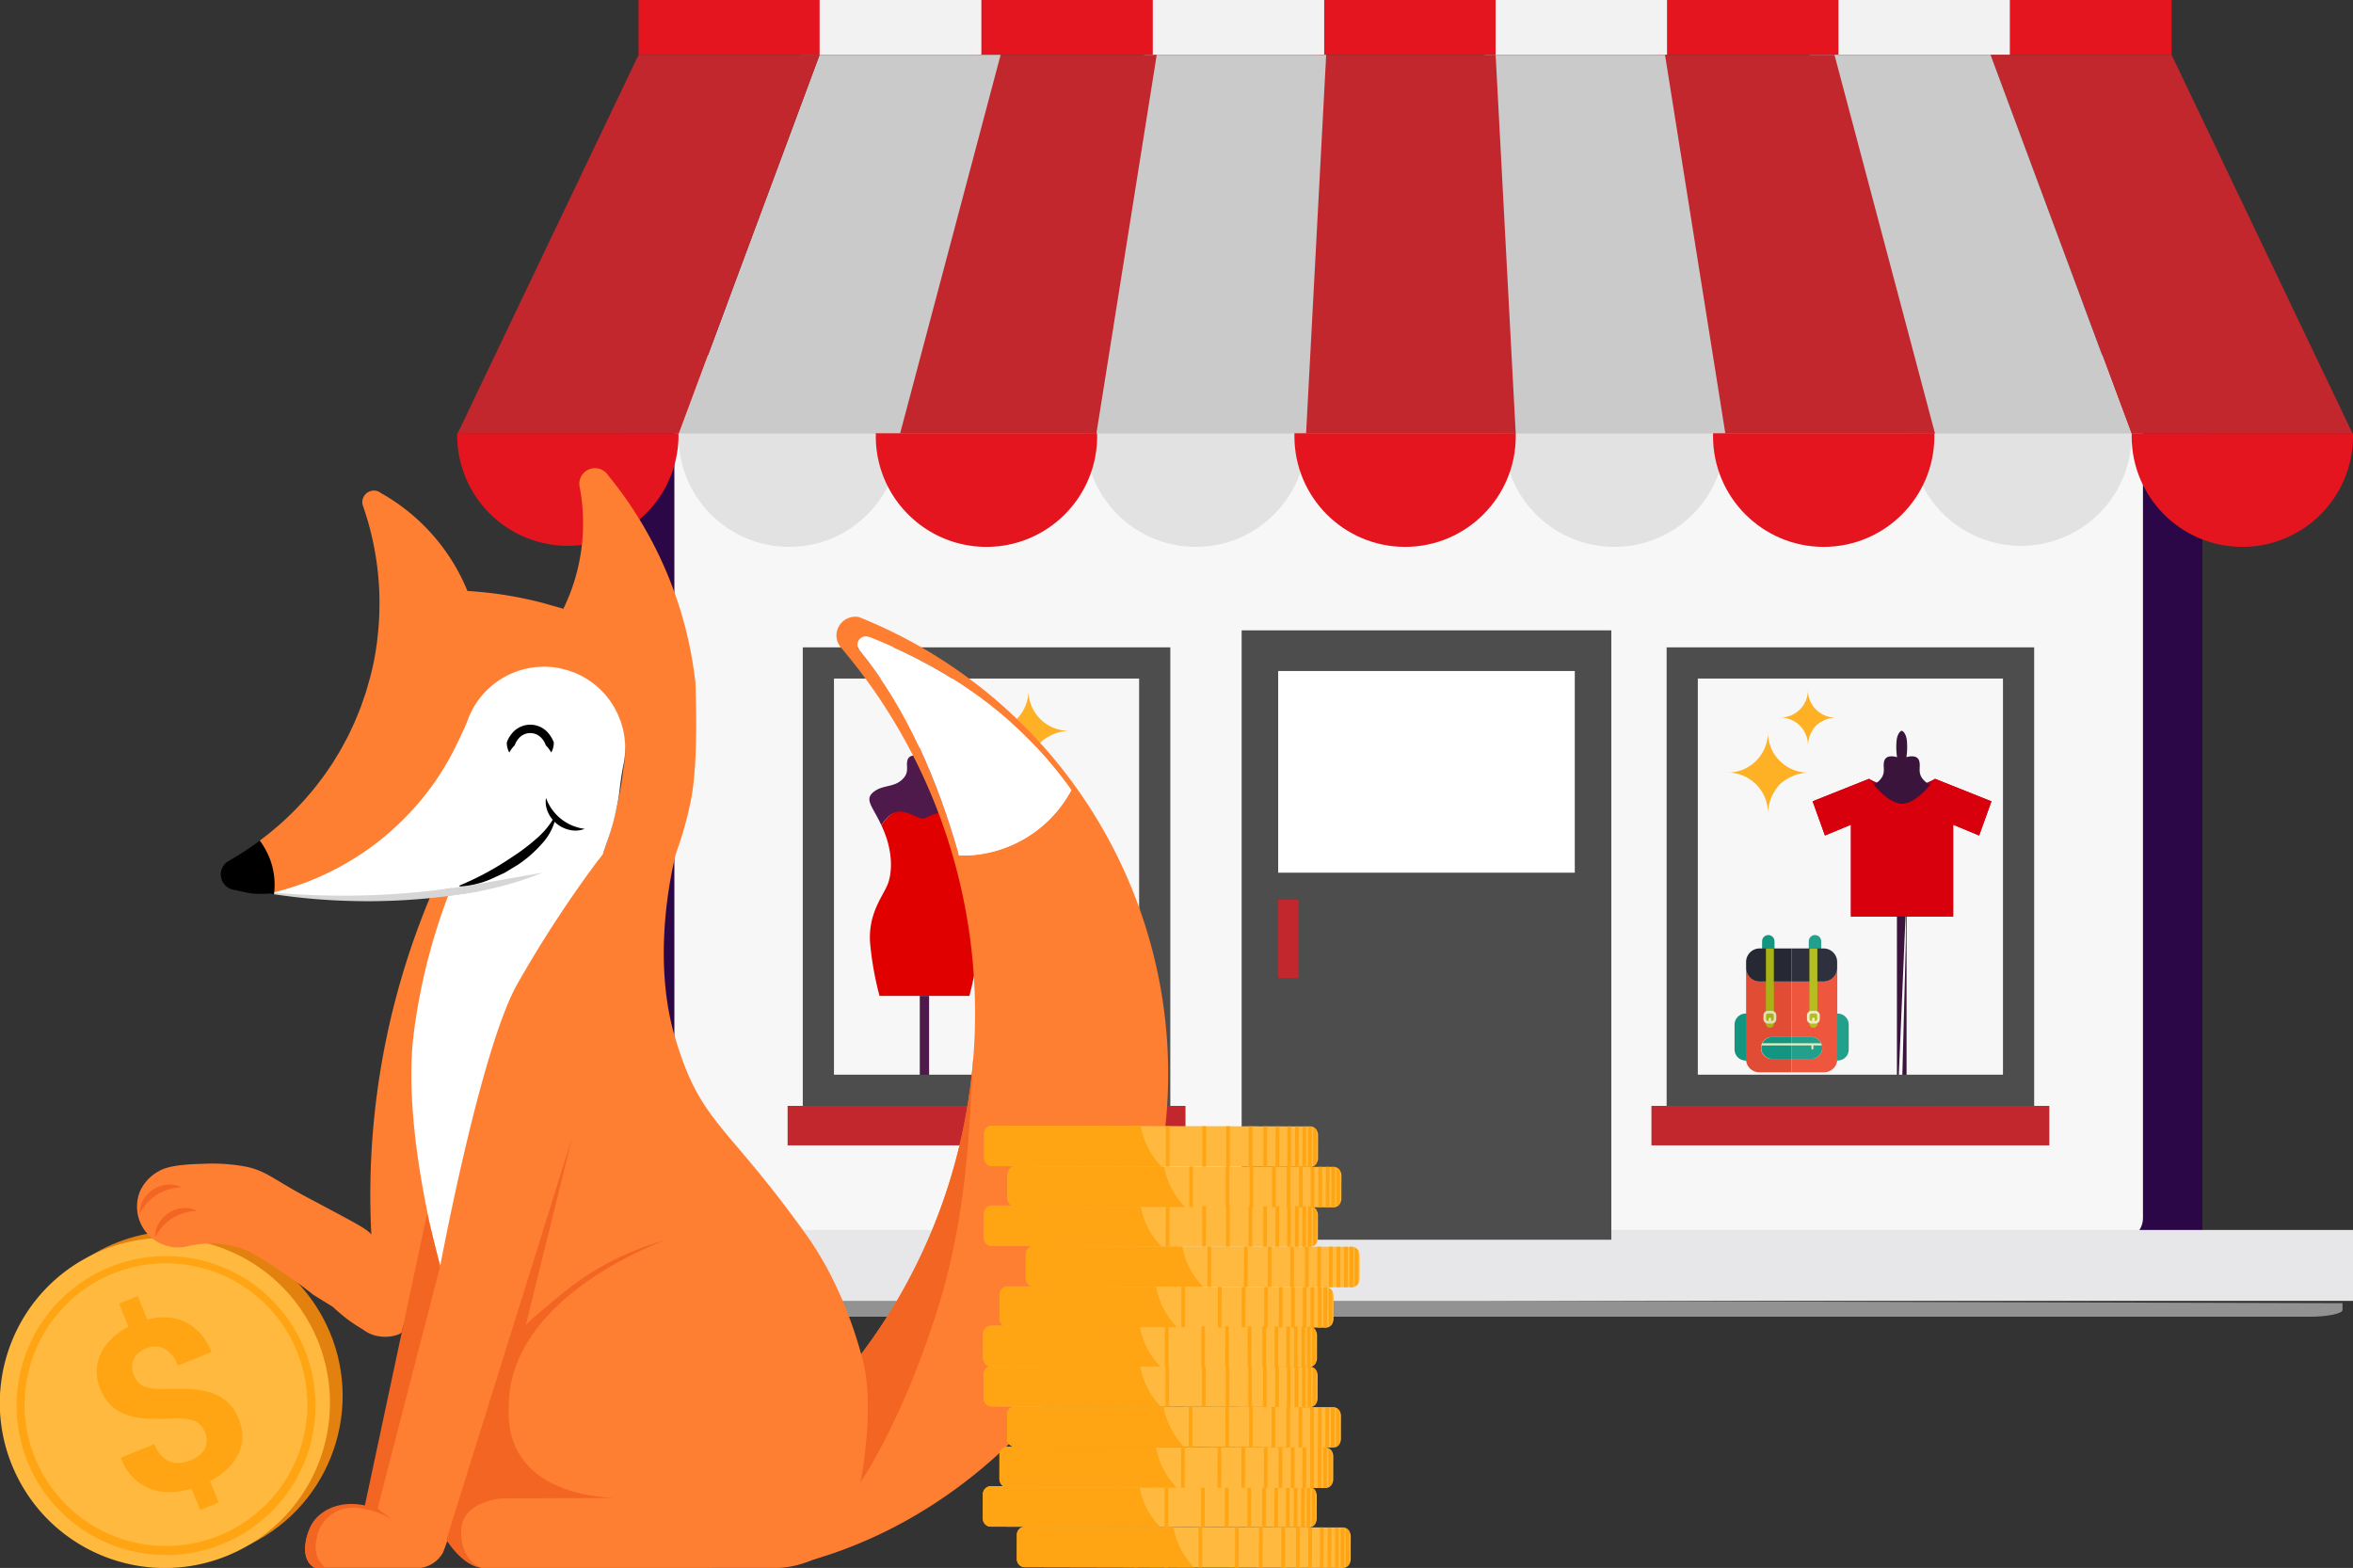 <svg xmlns="http://www.w3.org/2000/svg" xmlns:xlink="http://www.w3.org/1999/xlink" width="468.363" height="312.102" xmlns:v="https://vecta.io/nano"><rect width="100%" height="100%" fill="#333333" stroke="none"/><style><![CDATA[.B{fill:#ffb93e}.C{fill:#ffa412}.D{fill:#c1272d}.E{fill:#e4151e}.F{fill:#f2f2f2}.G{fill:#cacaca}.H{fill:#4d4d4d}.I{fill:#139581}.J{fill:#22a08c}.K{fill:#f26522}]]></style><path d="M426.565 60.269H136.739c-6.5 0-11.827 4.884-11.827 10.85v175.772h313.479V71.119c0-5.966-5.323-10.85-11.826-10.85z" fill="#2b0747"/><rect width="292.323" height="176.194" rx="4.452" fill="#f7f7f7" x="134.234" y="70.696"/><path d="M96.683 258.36v1.87c0 1.028 3.011 1.872 6.69 1.872h356.21c3.679 0 6.691-.608 6.691-1.349v-1.351" fill="#929293"/><path fill="#e7e6e8" d="M94.941 244.831h373.421v14.11H94.941z"/><path d="M247.149 125.475h73.582v121.297h-73.582z" class="H"/><path fill="#fff" d="M254.421 133.566h59.039v40.146h-59.039z"/><path d="M254.427 179.095h4.064v15.58h-4.064z" class="D"/><path d="M176.92 162.484c2.314-2.083 5.438 1.2 7.058.733 3.956-1.674 6.565-.716 8.257 1.835 1.855-4.318 3.816-5.717 2.051-7.283-1.793-1.591-4.021-.955-5.756-2.517s-.694-2.806-1.186-4.079-2.43-.607-2.43-.607a12.9 12.9 0 0 0 .058-3.471c-.224-1.217-.726-1.559-.93-1.631h-.06c-.2.072-.706.414-.929 1.631-.137 1.154-.118 2.322.058 3.471 0 0-1.938-.665-2.43.607s.55 2.517-1.186 4.079-3.963.926-5.756 2.517c-1.657 1.47-.031 2.793 1.709 6.52.386-.68.884-1.29 1.472-1.805z" fill="#4e194b"/><path d="M184.942 198.238h8.013a62.72 62.72 0 0 0 1.822-10.008c.665-6.1-2.459-9.777-3.413-12.12s-1.1-6.364.781-10.847l.09-.209c-.582-2.722-2.124-5.114-8.141-2.182-1.62.463-4.59-2.893-7.174-.386-.571.532-1.067 1.139-1.473 1.805.144.308.288.63.431.972 1.88 4.484 1.736 8.5.781 10.847s-4.079 6.017-3.413 12.12a62.71 62.71 0 0 0 1.822 10.008h8.013" fill="#e10000"/><path d="M183.081 198.238v16.836a35.31 35.31 0 0 0-6.8 1.215c-2.677.892-.367 2.472 7.669 2.458h.12c8.035.014 10.346-1.566 7.668-2.458-2.222-.626-4.499-1.033-6.8-1.215v-16.836" fill="#4e194b"/><g fill="#ffb125"><use xlink:href="#B"/><use xlink:href="#B" x="147.181" y="8.324"/><path d="M361.474 144.445c1.118-1.022 2.575-1.595 4.09-1.607a5.5 5.5 0 0 1-5.7-5.7 5.5 5.5 0 0 1-5.7 5.7 5.5 5.5 0 0 1 5.7 5.7 6.13 6.13 0 0 1 1.61-4.093z"/></g><path d="M385.154 155.022a15.03 15.03 0 0 1-6.38 1.9h-.172-.173a15.03 15.03 0 0 1-6.38-1.9l-11.243 4.484 2.449 6.8 5.172-2.143v18.279h20.348v-18.279l5.173 2.145 2.449-6.8z" fill="#ae0018"/><path d="M371.227 163.013c2.386-2.147 5.607 1.233 7.277.756 4.079-1.726 6.768-.738 8.513 1.892 1.912-4.451 3.934-5.895 2.114-7.509-1.849-1.64-4.145-.984-5.935-2.595s-.716-2.893-1.223-4.205-2.505-.626-2.505-.626a13.3 13.3 0 0 0 .06-3.579c-.231-1.255-.749-1.607-.958-1.682h-.063c-.209.075-.728.427-.958 1.682a13.3 13.3 0 0 0 .06 3.579s-2-.686-2.505.626.567 2.595-1.223 4.205-4.086.954-5.935 2.595c-1.708 1.515-.032 2.88 1.762 6.723a7.19 7.19 0 0 1 1.519-1.862zm6.434 57.899c8.285.014 11.606-1.507 8.846-2.427a36.4 36.4 0 0 0-7.008-1.253v-39.743m-1.021 43.531c-8.285.014-10.667-1.615-7.906-2.535a36.4 36.4 0 0 1 7.009-1.253v-39.743h1.782v9.751" fill="#3a143b"/><path d="M385.154 155.022s-3.449 4.973-6.553 4.973h0c-3.1 0-6.553-4.973-6.553-4.973l-11.243 4.484 2.449 6.8 5.173-2.143v18.279h20.348v-18.279l5.173 2.145 2.449-6.8z" fill="#d9000d"/><path d="M331.742 128.86h73.157v91.271h-73.157zm66.948 6.209h-60.739v78.853h60.739z" class="H"/><path d="M328.721 220.134h79.198v7.854h-79.198z" class="D"/><use xlink:href="#C" class="I"/><use xlink:href="#C" x="9.293" class="J"/><use xlink:href="#D" class="I"/><path d="M352.748 210.78c-.788.017-1.523-.394-1.922-1.074s-.399-1.522 0-2.202 1.134-1.09 1.922-1.074h3.876v-11.054h-6.381c-.71 0-1.391-.282-1.893-.784s-.784-1.183-.784-1.893v18.474c.179 1.303 1.293 2.274 2.608 2.274h6.45v-2.668h-3.876z" fill="#e14c34"/><use xlink:href="#D" x="18.166" class="J"/><path d="M365.544 190.623a2.67 2.67 0 0 1 .139.85v1.227a2.68 2.68 0 0 1-2.677 2.677h-6.381v11.053h3.876c.788-.017 1.523.394 1.922 1.074s.399 1.522 0 2.202-1.134 1.09-1.922 1.074h-3.876v2.668h6.45c1.454 0 2.633-1.179 2.633-2.633v-19.276c0-.312-.055-.622-.164-.915zm-17.977.85v-.294a2.65 2.65 0 0 0-.025.359v19.277c0 .12.009.24.025.359v-19.7z" fill="#ee563d"/><path d="M365.544 190.623a2.68 2.68 0 0 0-2.539-1.827h-6.38v6.581h6.38a2.68 2.68 0 0 0 2.677-2.677v-1.227c0-.289-.046-.576-.138-.85z" fill="#2e313d"/><path d="M360.501 210.78c.788.017 1.523-.394 1.922-1.074s.399-1.522 0-2.202-1.134-1.09-1.922-1.074h-3.876v4.349zm-12.795-20.158a2.6 2.6 0 0 0-.139.557v.294a2.67 2.67 0 0 1 .139-.851z" class="J"/><path d="M350.243 188.796a2.68 2.68 0 0 0-2.677 2.677v1.227c0 .71.282 1.391.784 1.893s1.183.784 1.893.784h6.381v-6.581z" fill="#262834"/><path d="M350.574 208.605c0 .577.229 1.13.637 1.538s.961.637 1.538.637h3.876v-4.349h-3.876c-.577 0-1.13.229-1.538.636s-.637.961-.637 1.538z" class="I"/><path d="M362.613 208.087c-.036-.147-.087-.29-.153-.426h-11.67c-.066.136-.117.279-.153.426h9.938v.634c0 .103.083.186.186.186s.186-.083.186-.186v-.634z" fill="#ecedbe"/><path d="M351.505 188.796v15a.79.79 0 0 0 1.185.684.79.79 0 0 0 .395-.684v-15z" fill="#a9b214"/><path d="M361.744 202.824v-14.028h-1.58v14.706h0v.3a.79.79 0 0 0 1.185.684.79.79 0 0 0 .395-.684v-.972z" fill="#b4be1f"/><path d="M352.691 201.222h-.793a.88.88 0 0 0-.878.878v.767a.88.88 0 0 0 .878.878h.793a.88.88 0 0 0 .878-.878v-.767a.88.88 0 0 0-.878-.878zm.351 1.645a.35.35 0 0 1-.351.351h-.134v-.394c0-.145-.118-.263-.263-.263s-.263.118-.263.263v.394h-.134a.35.35 0 0 1-.351-.351v-.767a.35.35 0 0 1 .351-.351h.794a.35.35 0 0 1 .351.351v.767z" fill="#e0e1b3"/><path d="M361.351 201.222h-.793a.88.88 0 0 0-.878.878v.767a.88.88 0 0 0 .878.878h.793a.88.88 0 0 0 .878-.878v-.767a.88.88 0 0 0-.878-.878zm.351 1.645a.35.35 0 0 1-.351.351h-.129v-.394c0-.146-.118-.264-.264-.264s-.263.118-.264.264v.394h-.134a.35.35 0 0 1-.351-.351v-.767a.35.35 0 0 1 .351-.351h.793a.35.35 0 0 1 .351.351v.767z" fill="#ecedbe"/><g fill="#e2e2e2"><path d="M135.073 86.256l-.015.572c0 12.167 9.863 22.029 22.03 22.029s22.029-9.863 22.029-22.029c0-.191-.01-.381-.014-.572z"/><use xlink:href="#E"/><path d="M299.329 86.256l-.014.572c0 12.167 9.863 22.029 22.03 22.029s22.029-9.863 22.029-22.029c0-.191-.01-.381-.015-.572zm80.931 0l-.013.572a22.03 22.03 0 0 0 44.058 0l-.014-.572z"/></g><use xlink:href="#F" class="E"/><use xlink:href="#F" x="-32.2" class="F"/><use xlink:href="#F" x="-66.32" class="E"/><path d="M295.783.001h36.035v10.92h-36.035z" class="F"/><use xlink:href="#F" x="-134.56" class="E"/><use xlink:href="#F" x="-168.68" class="F"/><use xlink:href="#F" x="-202.799" class="E"/><path d="M159.304.001h36.035v10.92h-36.035z" class="F"/><use xlink:href="#F" x="-269.119" class="E"/><path d="M396.223 10.921h36.035q18.018 37.7 36.035 75.4H424.25q-14.014-37.701-28.027-75.4z" class="D"/><path d="M360.187 10.921h36.036q14.013 37.7 28.027 75.4h-44.043q-10.009-37.701-20.02-75.4z" class="G"/><path d="M329.115 10.921h36.035q10.01 37.7 20.02 75.4h-44.047q-6.008-37.701-12.008-75.4z" class="D"/><path d="M295.387 10.921h36.035q6.007 37.7 12.011 75.4h-44.046q-2-37.701-4-75.4z" class="G"/><path d="M261.664 10.921h36.039q2 37.7 4 75.4H257.66q2-37.701 4.004-75.4z" class="D"/><path d="M227.94 10.921h36.036q-2 37.7-4 75.4h-44.048q6.007-37.701 12.012-75.4z" class="G"/><path d="M194.211 10.921h36.034q-6.006 37.7-12.012 75.4h-44.039z" class="D"/><path d="M163.139 10.921h36.036l-20.02 75.4h-44.04q14.01-37.701 28.024-75.4z" class="G"/><path d="M127.103 10.921h36.035q-14.014 37.7-28.027 75.4H91.068q18.017-37.701 36.035-75.4z" class="D"/><g class="E"><path d="M91.014 86.256l-.014.572a22.03 22.03 0 0 0 44.058 0l-.014-.572zm83.327 0l-.015.572c0 12.167 9.863 22.029 22.029 22.029s22.029-9.863 22.029-22.029c0-.191-.01-.381-.014-.572z"/><use xlink:href="#E" x="41.663"/><path d="M340.991 86.256l-.013.572c0 12.167 9.863 22.029 22.029 22.029s22.029-9.863 22.029-22.029c0-.191-.01-.381-.015-.572zm83.327 0l-.014.572c0 12.167 9.863 22.029 22.029 22.029s22.029-9.863 22.029-22.029c0-.191-.01-.381-.014-.572z"/></g><path d="M159.794 128.86h73.157v91.271h-73.157zm66.948 6.209h-60.739v78.853h60.739z" class="H"/><path d="M156.773 220.134h79.198v7.854h-79.198z" class="D"/><path d="M64.118 262.016c-6.413-11.633-19.201-18.258-32.403-16.785S7.499 255.984 3.808 268.744s.667 26.488 11.043 34.781 24.727 9.52 36.36 3.107c15.884-8.756 21.663-28.731 12.907-44.616z" fill="#e2810e"/><path d="M49.936 307.299q-.607.37-1.234.716l-.425.229-.974.5c-16.016 7.877-35.39 1.522-43.629-14.311s-2.324-35.347 13.318-43.942q.631-.348 1.272-.665a36.4 36.4 0 0 1 1.251-.589 32.8 32.8 0 0 1 9.858-2.65 32.85 32.85 0 0 1 20.562 60.712z" class="B"/><path d="M33.079 309.535c-2.828-.002-5.642-.403-8.358-1.192a29.75 29.75 0 1 1 38.009-26.46 29.75 29.75 0 0 1-29.65 27.652zM8.395 293.182a28.14 28.14 0 1 0-2.387-21.4 27.95 27.95 0 0 0 2.387 21.395zm39.113-10.73l-.2-.472a8.62 8.62 0 0 0-1.992-2.846 8.9 8.9 0 0 0-3.136-1.845 15.01 15.01 0 0 0-3.984-.749q-2.2-.135-4.785-.062a23.09 23.09 0 0 1-2.733-.055 6.85 6.85 0 0 1-1.923-.421 3.37 3.37 0 0 1-1.284-.87 4.57 4.57 0 0 1-.816-1.346 4.99 4.99 0 0 1-.371-1.578c-.034-.506.045-1.014.233-1.485a3.64 3.64 0 0 1 .916-1.3c.491-.44 1.059-.785 1.675-1.019 1.142-.522 2.456-.51 3.588.034a6.08 6.08 0 0 1 2.712 3.395l6.692-2.716a12.51 12.51 0 0 0-2.191-3.632c-1.659-1.921-4.025-3.089-6.559-3.236a12.4 12.4 0 0 0-4.038.413l-1.9-4.666-3.7 1.5 1.868 4.6a13.9 13.9 0 0 0-3.4 2.419 10.39 10.39 0 0 0-2.143 2.988c-.497 1.058-.765 2.208-.787 3.376a9.89 9.89 0 0 0 2.91 6.934 8.76 8.76 0 0 0 3.132 1.834c1.289.422 2.631.665 3.986.723a47.11 47.11 0 0 0 4.8-.005c.869-.058 1.742-.052 2.61.018a6.8 6.8 0 0 1 1.913.425 3.62 3.62 0 0 1 1.339.909 4.94 4.94 0 0 1 .9 1.488 4.13 4.13 0 0 1 .32 1.586c0 .525-.123 1.042-.357 1.511a4.26 4.26 0 0 1-1.063 1.334 6.4 6.4 0 0 1-1.8 1.055 7.71 7.71 0 0 1-1.964.51 4.48 4.48 0 0 1-1.981-.2 4.61 4.61 0 0 1-1.808-1.17c-.64-.687-1.138-1.494-1.464-2.374l-6.689 2.716a11.55 11.55 0 0 0 2.631 4.091 9.5 9.5 0 0 0 3.466 2.162 10.6 10.6 0 0 0 3.938.568 16.7 16.7 0 0 0 4.057-.67l1.727 4.258 3.681-1.494-1.737-4.278a14.97 14.97 0 0 0 3.435-2.4 10.13 10.13 0 0 0 2.073-2.707l.118-.236a8.23 8.23 0 0 0 .807-3.358c.016-1.256-.23-2.501-.722-3.657z" class="C"/><g fill="#ff7f32"><path d="M74.224 246.026c-1.324-1.493-2.213-1.9-13.419-7.866-6.21-3.307-7.794-5.073-11.771-5.913-2.871-.545-5.797-.739-8.715-.577-6.011.119-7.824.935-8.711 1.466a8.51 8.51 0 0 0-3.808 4.157c-1.027 2.718-.529 5.777 1.308 8.029 1.953 2.356 5.049 3.438 8.045 2.812 3.363-.867 6.897-.813 10.232.157 2.384.726 4.279 1.951 7.968 4.374 3.024 1.985 5.409 3.792 7.029 5.077l3.871 2.393c.641.6 1.209 1.089 1.661 1.467.907.758 1.63 1.294 1.964 1.527a33.69 33.69 0 0 0 .866.583l.863.543.523.331.242.15h0a6.92 6.92 0 0 0 1.121.671c3.039 1.443 6.373.239 6.489-.267 0 0 .012-.048.031-.143l.144-.672.113-.533q.137-1.96.316-3.958a197.29 197.29 0 0 1 1.834-14.4l.9-5.174c-.048-.009-1 4.455-4.783 23.038.876-10.263-2.457-15.183-4.313-17.272z"/><path d="M160.491 245.791c-16.271-22.748-21.008-22.025-26.147-39.367s.262-36.714.262-36.714a72.07 72.07 0 0 0 2.859-10.127c.41-2 1.53-7.922.942-24.1l-.04-.033c-1.749-14.992-7.762-29.168-17.327-40.844v.005a3.12 3.12 0 0 0-5.679 1.116 3.38 3.38 0 0 0 .054 1.378 38.77 38.77 0 0 1-3.282 24.082c-.769-.244-1.558-.452-2.341-.673l-1.7-.489a82.83 82.83 0 0 0-4.74-1.08q-3.549-.69-7.078-1.051c-.153-.015-.306-.022-.459-.037a76.68 76.68 0 0 0-2.77-.222c-3.376-8.258-9.449-15.128-17.23-19.493-.279-.215-.602-.367-.945-.446-1.258-.241-2.473.583-2.716 1.841a2.27 2.27 0 0 0 .051 1.029c2.033 5.779 3.152 11.841 3.316 17.965h0c.023.97.019 1.944 0 2.92 0 .14-.005.279-.009.417-.024.871-.072 1.745-.135 2.621-.032.433-.075.867-.117 1.3l-.212 1.985c-.155 1.172-.331 2.346-.561 3.521q-.316 1.628-.721 3.215c-.1.38-.213.751-.317 1.129l-.152.536-.415 1.462c-.144.46-.308.907-.464 1.36l-.3.874-.275.8c-.185.493-.391.974-.587 1.459l-.527 1.292c-.026.059-.048.119-.073.179-.226.518-.471 1.021-.712 1.53-.207.438-.4.881-.622 1.312-.266.531-.551 1.047-.834 1.566l-.642 1.184c-.3.532-.626 1.051-.945 1.571l-.664 1.082c-.342.529-.7 1.047-1.059 1.565l-.68.983a59.86 59.86 0 0 1-1.159 1.535l-.708.912c-.406.506-.829 1-1.251 1.49l-.731.849c-.434.484-.881.957-1.33 1.427l-.775.805c-.453.457-.918.9-1.387 1.345l-.829.776c-.469.426-.947.84-1.427 1.25l-.9.759c-.475.389-.961.767-1.446 1.142l-.988.748c-.135.1-.274.194-.41.292.18-.13.367-.248.547-.38 2.239 3.141 2.833 10.723 2.839 10.665 6.162-1.424 12.029-3.913 17.336-7.353a55.8 55.8 0 0 0 6.45-5.023c.139-.126.274-.257.411-.384q1.3-1.2 2.519-2.481l.5-.529q1.3-1.4 2.513-2.894c.048-.06.1-.116.146-.176q1.3-1.624 2.478-3.355c.109-.161.209-.329.317-.491q.94-1.411 1.795-2.887c.2-.342.389-.689.581-1.035q.715-1.3 1.359-2.64l.514-1.067c.56-1.231 1.178-2.455 1.651-3.738 2.951-8.027 11.647-12.363 19.834-9.889.184.054.357.127.537.189.324.11.65.216.963.344.224.092.434.2.651.3.257.118.518.231.766.364s.469.274.7.412c.208.125.421.243.623.376.252.167.488.348.73.528.166.123.338.243.5.373.256.207.5.428.737.649.13.118.265.231.391.355.254.247.493.509.73.772.1.108.2.212.292.321.248.292.479.595.707.9.068.092.139.181.2.275.236.334.455.68.665 1.032l.132.217c.218.378.416.764.6 1.159.024.053.051.1.076.157a16.21 16.21 0 0 1 .522 1.274 2.32 2.32 0 0 0 .037.1q.239.676.418 1.377l.014.049q.183.723.3 1.463v.013c.294 1.85.263 3.738-.091 5.578-.006.033-.018.064-.024.1-.22 1.843-.484 3.689-.845 5.54-.76 3.881-1.826 7.696-3.187 11.409-12.354.171-28.2.924-28.785 3.656-.963 4.5-4.817 20.232-8.992 30.83s2.569 44.961 2.569 44.961 5.1 49.062 7.388 60.6c.213 1.08 3.492 2.364 3.492 2.364l58.812-.008c6.984 0 17.449-5.686 19.589-15.106 1.676-14.702-3.14-36.474-13.673-51.199z"/><path d="M97.577 209.743l-23.123 90.35s-10.383-2.14-12.846 4.283 1.071 7.708 1.071 7.708h21.2c1.804-.309 3.376-1.409 4.282-3 1.285-2.569 28.261-85.212 28.261-85.212L115.673 200z"/><path d="M74.207 250.245c-2.943.827-5.088 3.03-5.316 5.493-.324 3.519 3.444 5.782 4.592 6.505a10.65 10.65 0 0 0 6.8 1.526c.764 19.9-2.667 29.177-6.14 33.951-.911 1.251-3.811 4.952-2.632 7.832 1.157 2.831 6.708 4.781 7.332 3.533 1.285-2.569 17.342-96.131 17.342-96.131l-7.515-41.208a153.68 153.68 0 0 0-14.459 78.5z"/></g><g fill="#fff"><path d="M120 169.962a237.73 237.73 0 0 0-17.181 26.182c-7.28 13.274-15.2 55.88-15.2 55.88s-7.493-26.334-5.352-45.6c1.475-12.138 4.796-23.979 9.848-35.113z"/><path d="M124.128 152.082c.006-.033.018-.064.024-.1.354-1.84.385-3.728.091-5.578v-.013q-.116-.742-.3-1.463l-.014-.049q-.179-.7-.418-1.378l-.037-.1-.522-1.274-.076-.157-.6-1.159-.132-.217-.665-1.033-.2-.274-.707-.9-.292-.321-.73-.772-.391-.355-.737-.649-.5-.373-.73-.528-.623-.376-.7-.412-.766-.365-.651-.3-.963-.344-.537-.19-1.58-.391a16.17 16.17 0 0 0-18.261 10.28c-.473 1.283-1.091 2.508-1.651 3.738l-.514 1.068q-.647 1.341-1.359 2.64l-.581 1.035q-.856 1.474-1.795 2.887l-.317.491q-1.179 1.728-2.478 3.355l-.146.175q-1.206 1.5-2.514 2.9l-.5.529q-1.22 1.281-2.519 2.481l-.411.384c-6.774 6.13-14.963 10.482-23.833 12.667-.008.059 0 .116-.006.175 8.644.965 17.365 1.025 26.022.181 15.189-1.295 12.026-3.136 22.586-3.276 12.246-.163 14.878-2.27 16.258-3.885a7.81 7.81 0 0 0 .647-.874l.885-2.544c.744-2.053 1.34-4.156 1.784-6.293.277-1.346.46-2.231.613-3.5.201-1.661.355-3.151.846-5.543z"/></g><path d="M96.029 175.81a156.12 156.12 0 0 1-42.746 1.752c-.14-.014-.173.225-.033.247a126.13 126.13 0 0 0 42.294-.425c.105-.54.268-1.068.485-1.574z" fill="#d6d6d6"/><path d="M51.699 167.338a59.63 59.63 0 0 1-6.325 4.113h.006a3.1 3.1 0 0 0 1.078 5.656c.1.019-.1-.009 0 0l3.089.65c1.651.322 3.346.033 4.991.248a14.46 14.46 0 0 0-2.839-10.667z"/><path d="M113.951 226.175l-23.324 74.647-1.778 5.693c3.639 5.567 6.957 5.567 6.957 5.567s-4.014-1.178-4.014-7.226 8.029-6.584 8.029-6.584l24.14-.108s-23.658 1.071-22.7-18.2c0-22.159 31.152-33.079 31.152-33.079-7.661 2.099-14.781 5.823-20.875 10.919-10.6 8.671-7.065 6.744-7.065 6.744zm-26.335 25.85l-12.471 48.279 4.068 3a14.95 14.95 0 0 0-6.823-2.956 8.65 8.65 0 0 0-4.9.28 7.52 7.52 0 0 0-3.806 3.471c-.326.69-.548 1.425-.659 2.181a6.38 6.38 0 0 0 .067 3.405c.33.923.91 1.737 1.675 2.35l-2.094.048a3.37 3.37 0 0 1-.854-.656c-1.863-1.991-1.071-6.224.656-8.624 2.039-2.83 6.056-4.045 10.154-3.138l12.364-58.022z" class="K"/><path d="M166.58 125.693a3.74 3.74 0 0 0 .917 3.321c37.043 43.887 35.178 108.605-4.33 150.287l-1.369 31.173c33.126-9.627 60.158-39.051 68.306-75.082 10.611-46.964-14.465-94.68-59.164-112.577a3.79 3.79 0 0 0-4.36 2.878zm4.449 3.662a1.65 1.65 0 0 1 2.069-2.483c.014-.013.022-.023.036-.037 16.765 6.758 30.069 16.349 40.113 30.431-4.387 8.232-13.05 13.277-22.375 13.03-4.162-14.642-10.287-29.235-19.787-40.857-.015-.022-.035-.04-.049-.064l-.012-.014z" fill="#ff7f32"/><path d="M173.098 126.868c-.682-.263-1.457-.063-1.925.499s-.526 1.36-.144 1.984v.006l.012.013c.014.024.033.042.049.064 9.5 11.622 15.625 26.215 19.787 40.857 9.321.246 17.982-4.795 22.37-13.023-10.044-14.082-23.348-23.673-40.113-30.431-.014.013-.022.023-.036.031z" fill="#fff"/><path d="M186.691 260.376c7.065-22.641 6.146-43.593 7.226-50.1 0 .009-.087.34-.229.893a113.68 113.68 0 0 1-2.385 15.449 112.15 112.15 0 0 1-19.9 42.943c3.086 9.6-.126 25.5-.126 25.5s8.349-12.042 15.414-34.685z" class="K"/><path d="M109.724 149.791a6.96 6.96 0 0 0-1.087-1.436 3.73 3.73 0 0 0-.694-1.253 3.02 3.02 0 0 0-4.79 0 4.03 4.03 0 0 0-.7 1.25 6.3 6.3 0 0 0-1.078 1.439 4.17 4.17 0 0 1-.5-1.986 5.65 5.65 0 0 1 1-1.774c.889-1.125 2.243-1.78 3.676-1.78s2.787.656 3.676 1.78a6.01 6.01 0 0 1 1.007 1.771 4.02 4.02 0 0 1-.51 1.989zm6.654 15.191a4.99 4.99 0 0 1-2.849.248 6.13 6.13 0 0 1-4.465-3.574 5 5 0 0 1-.383-2.835 9.39 9.39 0 0 0 7.7 6.161z"/><path d="M110.693 162.382a11.27 11.27 0 0 1-2.906 5.65 24.3 24.3 0 0 1-4.727 4.121l-2.65 1.6-2.82 1.29c-1.933.814-3.991 1.293-6.085 1.416l-.066-.181c3.706-1.539 7.244-3.457 10.556-5.723 1.685-1.084 3.284-2.295 4.784-3.623a15.81 15.81 0 0 0 3.732-4.618z"/><path d="M107.966 173.716a67.7 67.7 0 0 1-20.205 4.709l-.448-.831 8.712-1.784z" fill="#d6d6d6"/><path d="M27.808 241.643a5 5 0 0 1 .692-2.775 6.13 6.13 0 0 1 4.83-3.062c.97-.09 1.945.105 2.806.56a9.39 9.39 0 0 0-8.328 5.277zm3.075 4.679a5 5 0 0 1 .692-2.775c1.006-1.755 2.814-2.9 4.83-3.062a5.01 5.01 0 0 1 2.806.56 9.39 9.39 0 0 0-8.328 5.277z" class="K"/><path d="M268.859 305.808l-.008 4.545c.001.344-.09.682-.265.978a1.6 1.6 0 0 1-.721.654 1.32 1.32 0 0 1-.281.089c-.089.019-.18.028-.271.028l-63.383-.15a1.65 1.65 0 0 1-1.529-1.665v-.09l.009-4.545v-.09c-.009-.872.664-1.599 1.534-1.658l63.384.151a1.36 1.36 0 0 1 .551.119 1.6 1.6 0 0 1 .718.657 1.91 1.91 0 0 1 .262.977z" class="B"/><g class="C"><path d="M237.723 312.033l-33.957-.081a1.58 1.58 0 0 1-1.364-1.665v-.09l.009-4.545v-.09c-.05-.827.549-1.551 1.37-1.658l29.787.071a15 15 0 0 0 4.155 8.058z"/><use xlink:href="#G"/><use xlink:href="#H"/><path d="M255.048 312.072l.023-8.049.72.002-.023 8.049z"/><use xlink:href="#I"/><use xlink:href="#I" x="-4.74" y="-0.012"/><use xlink:href="#J"/><use xlink:href="#I" x="-18.81" y="-0.045"/><path d="M225.681 312.003l.023-8.049.72.002-.023 8.049z"/><use xlink:href="#H" x="4.759" y="0.011"/><path d="M264.269 312.094l.016-8.048.72.001-.016 8.048zm1.478.004l.021-8.048.721.002-.021 8.048zm1.131-8.046l-.014 8.049h.45a1.34 1.34 0 0 0 .271-.027l.015-7.993a1.33 1.33 0 0 0-.271-.029z"/><use xlink:href="#K"/></g><path d="M262.097 297.743l-.008 4.545c.001.343-.09.681-.264.977a1.6 1.6 0 0 1-.721.654 1.36 1.36 0 0 1-.551.116l-63.384-.15c-.87-.062-1.541-.793-1.529-1.665v-.09l.008-4.545v-.09c-.009-.872.665-1.6 1.535-1.658l63.383.15.122.006c.017.001.035.003.052.006s.038.005.057.009l.041.008c.096.02.19.05.28.091l.04.019.039.019.077.043.044.028.039.027.072.052c.024.018.053.044.079.067l.059.055h0l.039.04c.039.042.076.085.111.131l.031.041c.01.013.019.028.029.042l.057.089c.175.298.266.638.263.983z" class="B"/><g class="C"><path d="M230.961 303.966l-33.957-.081a1.58 1.58 0 0 1-1.364-1.665v-.09l.008-4.545v-.09a1.58 1.58 0 0 1 1.371-1.658l29.786.071.041.2a14.89 14.89 0 0 0 4.115 7.858zm22.688.054l.02-8.048.72.002-.02 8.048z"/><use xlink:href="#J" x="12.65" y="-8.019"/><use xlink:href="#G" x="-12.125" y="-8.078"/><path d="M243.804 303.997l.024-8.049.72.002-.024 8.049zm-4.737-.011l.016-8.048.72.001-.016 8.048z"/><use xlink:href="#G" x="-28.614" y="-8.117"/><path d="M224.995 303.952l.02-8.048.72.002-.02 8.048zm-6.074-.014l.018-8.049.72.002-.018 8.049zm37.051.088l.016-8.048.72.001-.016 8.048z"/><use xlink:href="#I" x="6.937" y="-8.033"/><use xlink:href="#H" x="1.011" y="-8.047"/><path d="M260.112 295.987l-.015 8.049h.45a1.35 1.35 0 0 0 .271-.027l.014-7.992a1.29 1.29 0 0 0-.271-.029z"/><use xlink:href="#K" x="-6.762" y="-8.065"/></g><path d="M265.386 289.902l-.008 4.546a1.91 1.91 0 0 1-.265.977 1.6 1.6 0 0 1-.721.654c-.174.077-.362.117-.552.117l-63.384-.15a1.37 1.37 0 0 1-.707-.2 1.78 1.78 0 0 1-.817-1.387v-.078-.09l.008-4.545v-.09c-.009-.872.665-1.6 1.535-1.658l63.384.15a1.35 1.35 0 0 1 .271.029c.097.02.191.05.281.091a1.6 1.6 0 0 1 .718.657c.172.297.261.634.257.977z" class="B"/><path d="M234.25 296.125l-33.957-.081a1.13 1.13 0 0 1-.63-.2 1.82 1.82 0 0 1-.729-1.387v-.078-.09l.008-4.545v-.09a1.58 1.58 0 0 1 1.371-1.659l29.787.071c.51 2.953 1.884 5.688 3.948 7.86l.202.199z" class="C"/><path d="M266.919 281.857l-.008 4.545c.001.344-.09.682-.265.978a1.6 1.6 0 0 1-.721.654 1.3 1.3 0 0 1-.281.09 1.36 1.36 0 0 1-.27.028l-63.383-.151c-.87-.062-1.541-.793-1.529-1.665v-.09l.008-4.545v-.09c0-.801.567-1.491 1.353-1.646.06-.008.121-.012.182-.012l63.384.15a1.32 1.32 0 0 1 .27.029 1.3 1.3 0 0 1 .28.091 1.6 1.6 0 0 1 .719.658 1.91 1.91 0 0 1 .261.976z" class="B"/><path d="M235.783 288.079l-33.957-.081a1.58 1.58 0 0 1-1.365-1.665q0-.045 0-.09l.008-4.545v-.09a1.64 1.64 0 0 1 1.208-1.646.97.97 0 0 1 .162-.012l29.786.07v.013a15 15 0 0 0 4.158 8.046z" class="C"/><path d="M262.273 273.81l-.008 4.545c.001.344-.091.681-.265.977a1.6 1.6 0 0 1-.721.654 1.31 1.31 0 0 1-.281.09l-.089.015-.05.006h-.05-.082l-63.384-.15c-.87-.062-1.541-.793-1.529-1.665v-.09l.008-4.545v-.09-.074a1.71 1.71 0 0 1 1.152-1.531l.047-.013a1.35 1.35 0 0 1 .332-.04l63.383.15a.89.89 0 0 1 .137.007l.062.008h0l.071.014a1.29 1.29 0 0 1 .28.091 1.6 1.6 0 0 1 .719.657c.177.298.269.638.268.984z" class="B"/><path d="M231.137 280.032l-33.957-.081a1.58 1.58 0 0 1-1.364-1.664v-.09l.008-4.545v-.09-.074c.007-.683.429-1.293 1.065-1.542a.42.42 0 0 1 .058-.015 1.04 1.04 0 0 1 .242-.028l29.787.071c0 .019.007.038.011.057a14.98 14.98 0 0 0 4.13 7.988z" class="C"/><path d="M262.151 265.815l-.008 4.545a1.91 1.91 0 0 1-.264.977 1.6 1.6 0 0 1-.721.654c-.07.032-.144.057-.219.075h0a.55.55 0 0 1-.061.014c-.089.018-.179.027-.27.027l-63.383-.15a1.21 1.21 0 0 1-.2-.016.62.62 0 0 1-.076-.013 1.7 1.7 0 0 1-1.255-1.636v-.09l.008-4.545v-.09c-.009-.872.665-1.6 1.535-1.658l63.383.15c.041 0 .082 0 .121.006l.052.006c.019 0 .038 0 .057.009l.041.008a1.3 1.3 0 0 1 .281.091l.04.019.039.019.077.043.083.054.072.053.078.067.06.055h0l.039.04c.039.042.076.085.111.131a.52.52 0 0 1 .03.04l.03.043.057.089c.175.298.266.638.263.983z" class="B"/><path d="M231.019 272.041l-33.957-.081h-.08c-.029-.002-.058-.006-.087-.011a1.64 1.64 0 0 1-1.2-1.651v-.09l.008-4.545v-.09a1.58 1.58 0 0 1 1.371-1.658l29.786.071.041.2a14.94 14.94 0 0 0 4.054 7.8z" class="C"/><path d="M265.445 257.976l-.008 4.545c.001.343-.09.681-.264.977a1.6 1.6 0 0 1-.721.654 1.38 1.38 0 0 1-.552.117l-63.384-.151a1.37 1.37 0 0 1-.707-.2 1.78 1.78 0 0 1-.817-1.387c0-.026 0-.052-.005-.079s0-.06 0-.09l.008-4.545v-.09c-.009-.872.665-1.599 1.535-1.657l63.384.15c.19.001.378.042.551.12a1.6 1.6 0 0 1 .718.657 1.91 1.91 0 0 1 .262.979z" class="B"/><path d="M234.308 264.198l-33.957-.08a1.12 1.12 0 0 1-.63-.2 1.82 1.82 0 0 1-.729-1.386c0-.026 0-.052-.005-.079s0-.06 0-.09l.008-4.545v-.09a1.58 1.58 0 0 1 1.37-1.658l29.787.071a15.15 15.15 0 0 0 3.948 7.86l.208.197z" class="C"/><path d="M270.639 249.939l-.008 4.546c.001.344-.091.681-.265.977a1.6 1.6 0 0 1-.721.654 1.37 1.37 0 0 1-.551.117l-63.383-.151c-.87-.062-1.541-.793-1.529-1.665v-.09l.009-4.546v-.09a1.68 1.68 0 0 1 1.353-1.646 1.27 1.27 0 0 1 .182-.012l63.384.151c.091 0 .182.009.271.028a1.31 1.31 0 0 1 .28.091 1.6 1.6 0 0 1 .719.658c.172.297.262.635.259.978z" class="B"/><path d="M239.503 256.162l-33.957-.08a1.58 1.58 0 0 1-1.365-1.665v-.09l.009-4.546v-.09a1.64 1.64 0 0 1 1.208-1.646 1.02 1.02 0 0 1 .162-.012l29.787.071c.523 3.059 1.975 5.869 4.156 8.058z" class="C"/><path d="M262.332 241.883l-.008 4.545c.001.344-.09.682-.265.978a1.6 1.6 0 0 1-.721.654 1.31 1.31 0 0 1-.281.09l-.089.015-.071.008h-.035-.075l-63.384-.151c-.87-.062-1.541-.793-1.529-1.665v-.09l.008-4.545v-.09c-.008-.872.665-1.599 1.535-1.658l63.384.151h.081c.064.004.127.012.189.025a1.39 1.39 0 0 1 .414.159l.079.049.086.062.013.01.068.057a1.39 1.39 0 0 1 .152.152l.043.051.007.01a.41.41 0 0 1 .026.033v.007l.045.064.061.095c.176.298.269.638.267.984z" class="B"/><path d="M231.196 248.107l-33.957-.08a1.58 1.58 0 0 1-1.365-1.665v-.09l.008-4.545v-.09a1.58 1.58 0 0 1 1.371-1.659l29.787.071.039.186a14.9 14.9 0 0 0 4.1 7.86z" class="C"/><path d="M267.008 234.032l-.008 4.545a1.91 1.91 0 0 1-.265.977 1.6 1.6 0 0 1-.72.654c-.174.077-.361.117-.551.117l-63.383-.15a1.37 1.37 0 0 1-.685-.188c-.492-.304-.806-.828-.84-1.406v-.071-.09l.008-4.545v-.09a1.68 1.68 0 0 1 1.354-1.646 1.23 1.23 0 0 1 .181-.012l63.384.151a1.37 1.37 0 0 1 .551.119 1.61 1.61 0 0 1 .718.658 1.91 1.91 0 0 1 .256.977z" class="B"/><path d="M235.87 240.254l-33.957-.081c-.218-.002-.43-.067-.611-.188-.453-.328-.73-.847-.75-1.406v-.071-.09l.008-4.545v-.09a1.64 1.64 0 0 1 1.208-1.646c.054-.008.108-.012.162-.012l29.787.071a15.12 15.12 0 0 0 3.958 7.871q.096.095.195.187z" class="C"/><path d="M262.361 225.984l-.008 4.545a1.91 1.91 0 0 1-.264.977 1.6 1.6 0 0 1-.721.654 1.32 1.32 0 0 1-.281.089l-.089.015-.05.006h-.05-.082l-63.383-.151c-.87-.062-1.541-.793-1.529-1.665v-.09l.008-4.545v-.09c-.009-.872.664-1.599 1.534-1.658l63.384.151a1.37 1.37 0 0 1 .551.119 1.6 1.6 0 0 1 .718.657 1.91 1.91 0 0 1 .262.986z" class="B"/><g class="C"><path d="M231.225 232.207l-33.958-.08a1.58 1.58 0 0 1-1.364-1.665v-.09l.008-4.545v-.091a1.58 1.58 0 0 1 1.37-1.658l29.787.071a15.01 15.01 0 0 0 4.142 8.046z"/><use xlink:href="#G" x="-3.473" y="-15.907"/><use xlink:href="#J" x="15.94" y="-15.861"/><use xlink:href="#H" x="-6.396" y="-15.914"/><use xlink:href="#I" x="-3.473" y="-15.907"/><use xlink:href="#I" x="-8.213" y="-15.919"/><use xlink:href="#J" x="-3.473" y="-15.907"/><use xlink:href="#H" x="-29.689" y="-15.97"/><path d="M222.209 296.095l.021-8.048.72.002-.021 8.048zm37.051.088l.021-8.048.72.002-.021 8.048z"/><use xlink:href="#H" x="2.82" y="-15.893"/><use xlink:href="#J" x="23.714" y="-15.842"/><path d="M263.405 288.145l-.014 8.049h.45a1.33 1.33 0 0 0 .271-.028l.015-7.993a1.35 1.35 0 0 0-.271-.029z"/><use xlink:href="#L"/><path d="M236.621 288.081l.021-8.048.72.002-.021 8.048zm-6.802-.016l.017-8.049.721.002-.017 8.049z"/><use xlink:href="#H" x="-34.231" y="-24.029"/><path d="M261.516 288.14l.015-8.048h-.632c.034 0 .067-.009.1-.015l.014-7.993-.133-.021.015-7.8h.281l-.014 7.732a1.6 1.6 0 0 0 .721-.654l.011-6.5c-.139-.237-.335-.435-.571-.576h.252l.015-8.049h-.721l-.014 7.871a1.31 1.31 0 0 0-.23-.022h-.451l-.014 8.049h.133l-.015 7.991h.45.082l-.015 8.041z"/><use xlink:href="#H" x="4.353" y="-23.938"/><path d="M263.805 288.145l.024-8.049.72.002-.024 8.049zm1.134-8.046l-.015 8.049h.45a1.37 1.37 0 0 0 .271-.028l.014-7.992a1.29 1.29 0 0 0-.27-.029z"/><use xlink:href="#L" x="1.532" y="-8.045"/><path d="M254.55 280.087l.014-8.048h-.133l.014-7.991h-.72l-.015 8.049h.133l-.015 7.979h-.7l-.014 8.048h.72l.015-8.036zm-5.347-8.061h-.134l.015-7.991h-.72l-.015 8.049h.134l-.015 7.991h.177l-.014 8.036h.72l.014-8.048h-.177z"/><use xlink:href="#L" x="-3.112" y="-16.092"/><path d="M244.6 264.024h-.72l-.015 8.048h.133l-.014 7.979h-.08l-.015 8.048h.72l.015-8.036h.079l.015-8.049h-.133zm-4.739-.011h-.72l-.015 8.048h.134l-.014 7.991h.72l.015-8.049h-.133zm-7.266-.017h-.72l-.015 8.048h.133l-.014 7.991h.72l.014-8.049h-.133zm-6.801-.017h-.72l-.015 8.049h.134l-.015 7.991h.721l.014-8.048h-.133zm-6.078-.014h-.72l-.015 8.049h.134l-.015 7.991h.72l.014-8.049h-.133zm37.051.088h-.72l-.015 8.048h.133l-.015 7.979h-.1l-.015 8.049h.721l.014-8.036h.1l.015-8.049h-.134zm1.534.006h-.58l.014-7.85h-.72l-.015 8.049h.58l-.014 7.85h.133l-.014 7.991h.72l.015-8.049h-.133z"/><use xlink:href="#G" x="-5.853" y="-47.839"/><path d="M251.638 264.041h-.351l-.015 8.049h.133l-.014 7.991h.72l.015-8.049h-.133l.014-7.793h.351l.015-8.049h-.72z"/><use xlink:href="#G" x="-13.26" y="-47.856"/><path d="M242.412 264.217l.024-8.049.721.002-.024 8.049zm-7.265-.017l.018-8.049.72.002-.018 8.049zm-6.801-.016l.016-8.048.72.001-.016 8.048z"/><use xlink:href="#J" x="-16.293" y="-47.863"/><path d="M259.321 264.059h-.261l-.014 8.048h.133l-.014 7.979h-.675l-.015 8.048h.72l.015-8.036h.675l.014-8.048h-.133l.014-7.793h.26l.015-8.048h-.72z"/><use xlink:href="#I" x="11.765" y="-47.797"/><path d="M264.174 264.241l.015-7.992a1.3 1.3 0 0 0-.271-.029h-.45l-.015 8.049h.45a1.34 1.34 0 0 0 .271-.028zm.998-.743l.011-6.5a1.6 1.6 0 0 0-.718-.657l-.014 7.812a1.6 1.6 0 0 0 .721-.655z"/><use xlink:href="#G" x="1.78" y="-55.869"/><use xlink:href="#I" x="1.78" y="-55.87"/><path d="M247.607 256.181l.021-8.049.721.002-.021 8.049zm-7.265-.017l.018-8.049.72.002-.018 8.049z"/><use xlink:href="#H" x="-24.437" y="-55.932"/><path d="M227.464 256.133l.018-8.049.72.002-.018 8.049z"/><use xlink:href="#H" x="6.539" y="-55.859"/><use xlink:href="#H" x="8.073" y="-55.855"/><use xlink:href="#I" x="16.96" y="-55.834"/><path d="M268.658 248.182l-.014 8.049h.449c.091.001.182-.008.271-.027l.014-7.992c-.089-.018-.179-.028-.27-.028z"/><use xlink:href="#L" x="5.25" y="-39.963"/><path d="M253.887 248.16h.72l.015-8.049h-.7l.014-7.85h.7l.015-8.049h-.72l-.015 8.036h-.7l-.015 8.049h.7zm-2.441-.006l.02-8.048.72.002-.02 8.048z"/><use xlink:href="#H" x="-18.674" y="-63.955"/><use xlink:href="#H" x="-25.94" y="-63.972"/><use xlink:href="#H" x="-32.743" y="-63.988"/><path d="M219.156 248.077l.018-8.049.721.002-.018 8.049zm37.052.088h.638l-.015 8.036h.72l.015-8.048h-.638l.014-8.036h-.1l.014-7.85h.1l.015-8.048h-.72l-.014 8.036h-.1l-.015 8.049h.1zm1.534.004l.015-8.049.72.001-.015 8.049zm3.734-7.854h.127l.014-8.049h-.632c.033 0 .067-.009.1-.015l.015-7.993a1.29 1.29 0 0 0-.27-.029h-.45l-.014 8.049h.45.082l-.014 7.859h-.082-.45l-.015 8.036h-.394l.015-8.036h-.675l.014-7.85h.676l.015-8.049h-.72l-.015 8.036h-.675l-.015 8.049h.676l-.014 7.863h.548l-.015 8.036h.721l.014-8.037h.3a1.36 1.36 0 0 0 .27-.027l.014-7.835h.281l-.014 7.745a1.6 1.6 0 0 0 .721-.654l.012-6.5a1.63 1.63 0 0 0-.601-.599zm-24.765-.059l.015-8.049.72.001-.015 8.049z"/><use xlink:href="#J" x="-8.656" y="-71.793"/><use xlink:href="#H" x="-34.144" y="-71.854"/><path d="M262.414 240.317l.02-8.048.72.002-.02 8.048z"/><use xlink:href="#G" x="3.482" y="-71.764"/><path d="M265.025 232.275l-.014 8.049h.45a1.31 1.31 0 0 0 .271-.027l.014-7.993a1.33 1.33 0 0 0-.27-.029zm1.708 7.278l.012-6.5a1.6 1.6 0 0 0-.719-.657l-.014 7.813a1.6 1.6 0 0 0 .721-.656z"/><use xlink:href="#I" x="0.908" y="-79.807"/><path d="M249.288 224.201h-.72l-.015 8.049h.177l-.014 7.85h-.178l-.015 8.048h.72l.014-7.863h.178l.015-8.048h-.178zm-5.216 8.024h-.08l-.015 8.049h.08l-.014 7.863h.72l.014-8.049h-.079l.014-7.85h.08l.014-8.049h-.72z"/><use xlink:href="#J" x="0.768" y="-79.806"/><use xlink:href="#H" x="-25.911" y="-79.871"/><path d="M225.26 232.193l.016-8.049.721.001-.016 8.049zm-6.073-.014l.015-8.049.72.001-.015 8.049zm38.58.091l.023-8.049.72.002-.023 8.049z"/><use xlink:href="#K" x="-6.498" y="-79.824"/></g><defs ><path id="B" d="M207.072 147.814a8.96 8.96 0 0 1 5.976-2.348c-2.232.083-4.399-.767-5.979-2.346s-2.431-3.745-2.349-5.978c.082 2.232-.769 4.397-2.348 5.976s-3.744 2.43-5.976 2.348c2.232-.082 4.397.769 5.976 2.348s2.43 3.744 2.348 5.975a8.96 8.96 0 0 1 2.352-5.975z"/><path id="C" d="M353.214 192.7c0 .683-.553 1.236-1.236 1.236h0c-.683 0-1.236-.553-1.236-1.236v-5.339c0-.683.553-1.236 1.236-1.236h0c.683 0 1.236.553 1.236 1.236z"/><path id="D" d="M349.823 208.917c0 .582-.231 1.14-.643 1.551s-.97.643-1.551.643h-.176c-.582 0-1.14-.231-1.551-.643s-.643-.97-.643-1.551v-4.973c0-.582.231-1.14.643-1.551s.97-.643 1.551-.643h.176c.582 0 1.14.231 1.551.643s.643.97.643 1.551z"/><path id="E" d="M216.004 86.256l-.015.572c0 12.167 9.863 22.029 22.029 22.029s22.029-9.863 22.029-22.029c0-.191-.01-.381-.015-.572z"/><path id="F" d="M396.223.001h36.036v10.92h-36.036z"/><path id="G" d="M260.412 312.085l.02-8.049.72.002-.02 8.049z"/><path id="H" d="M257.975 312.08l.016-8.049.72.001-.016 8.049z"/><path id="I" d="M250.567 312.062l.021-8.049.72.002-.021 8.049z"/><path id="J" d="M238.562 312.033l.017-8.049.72.002-.017 8.049z"/><path id="K" d="M267.879 304.172l-.014 7.812a1.6 1.6 0 0 0 .721-.654l.012-6.5a1.6 1.6 0 0 0-.719-.658z"/><path id="L" d="M264.407 288.265l-.014 7.813a1.6 1.6 0 0 0 .721-.654l.012-6.5a1.6 1.6 0 0 0-.719-.659z"/></defs></svg>